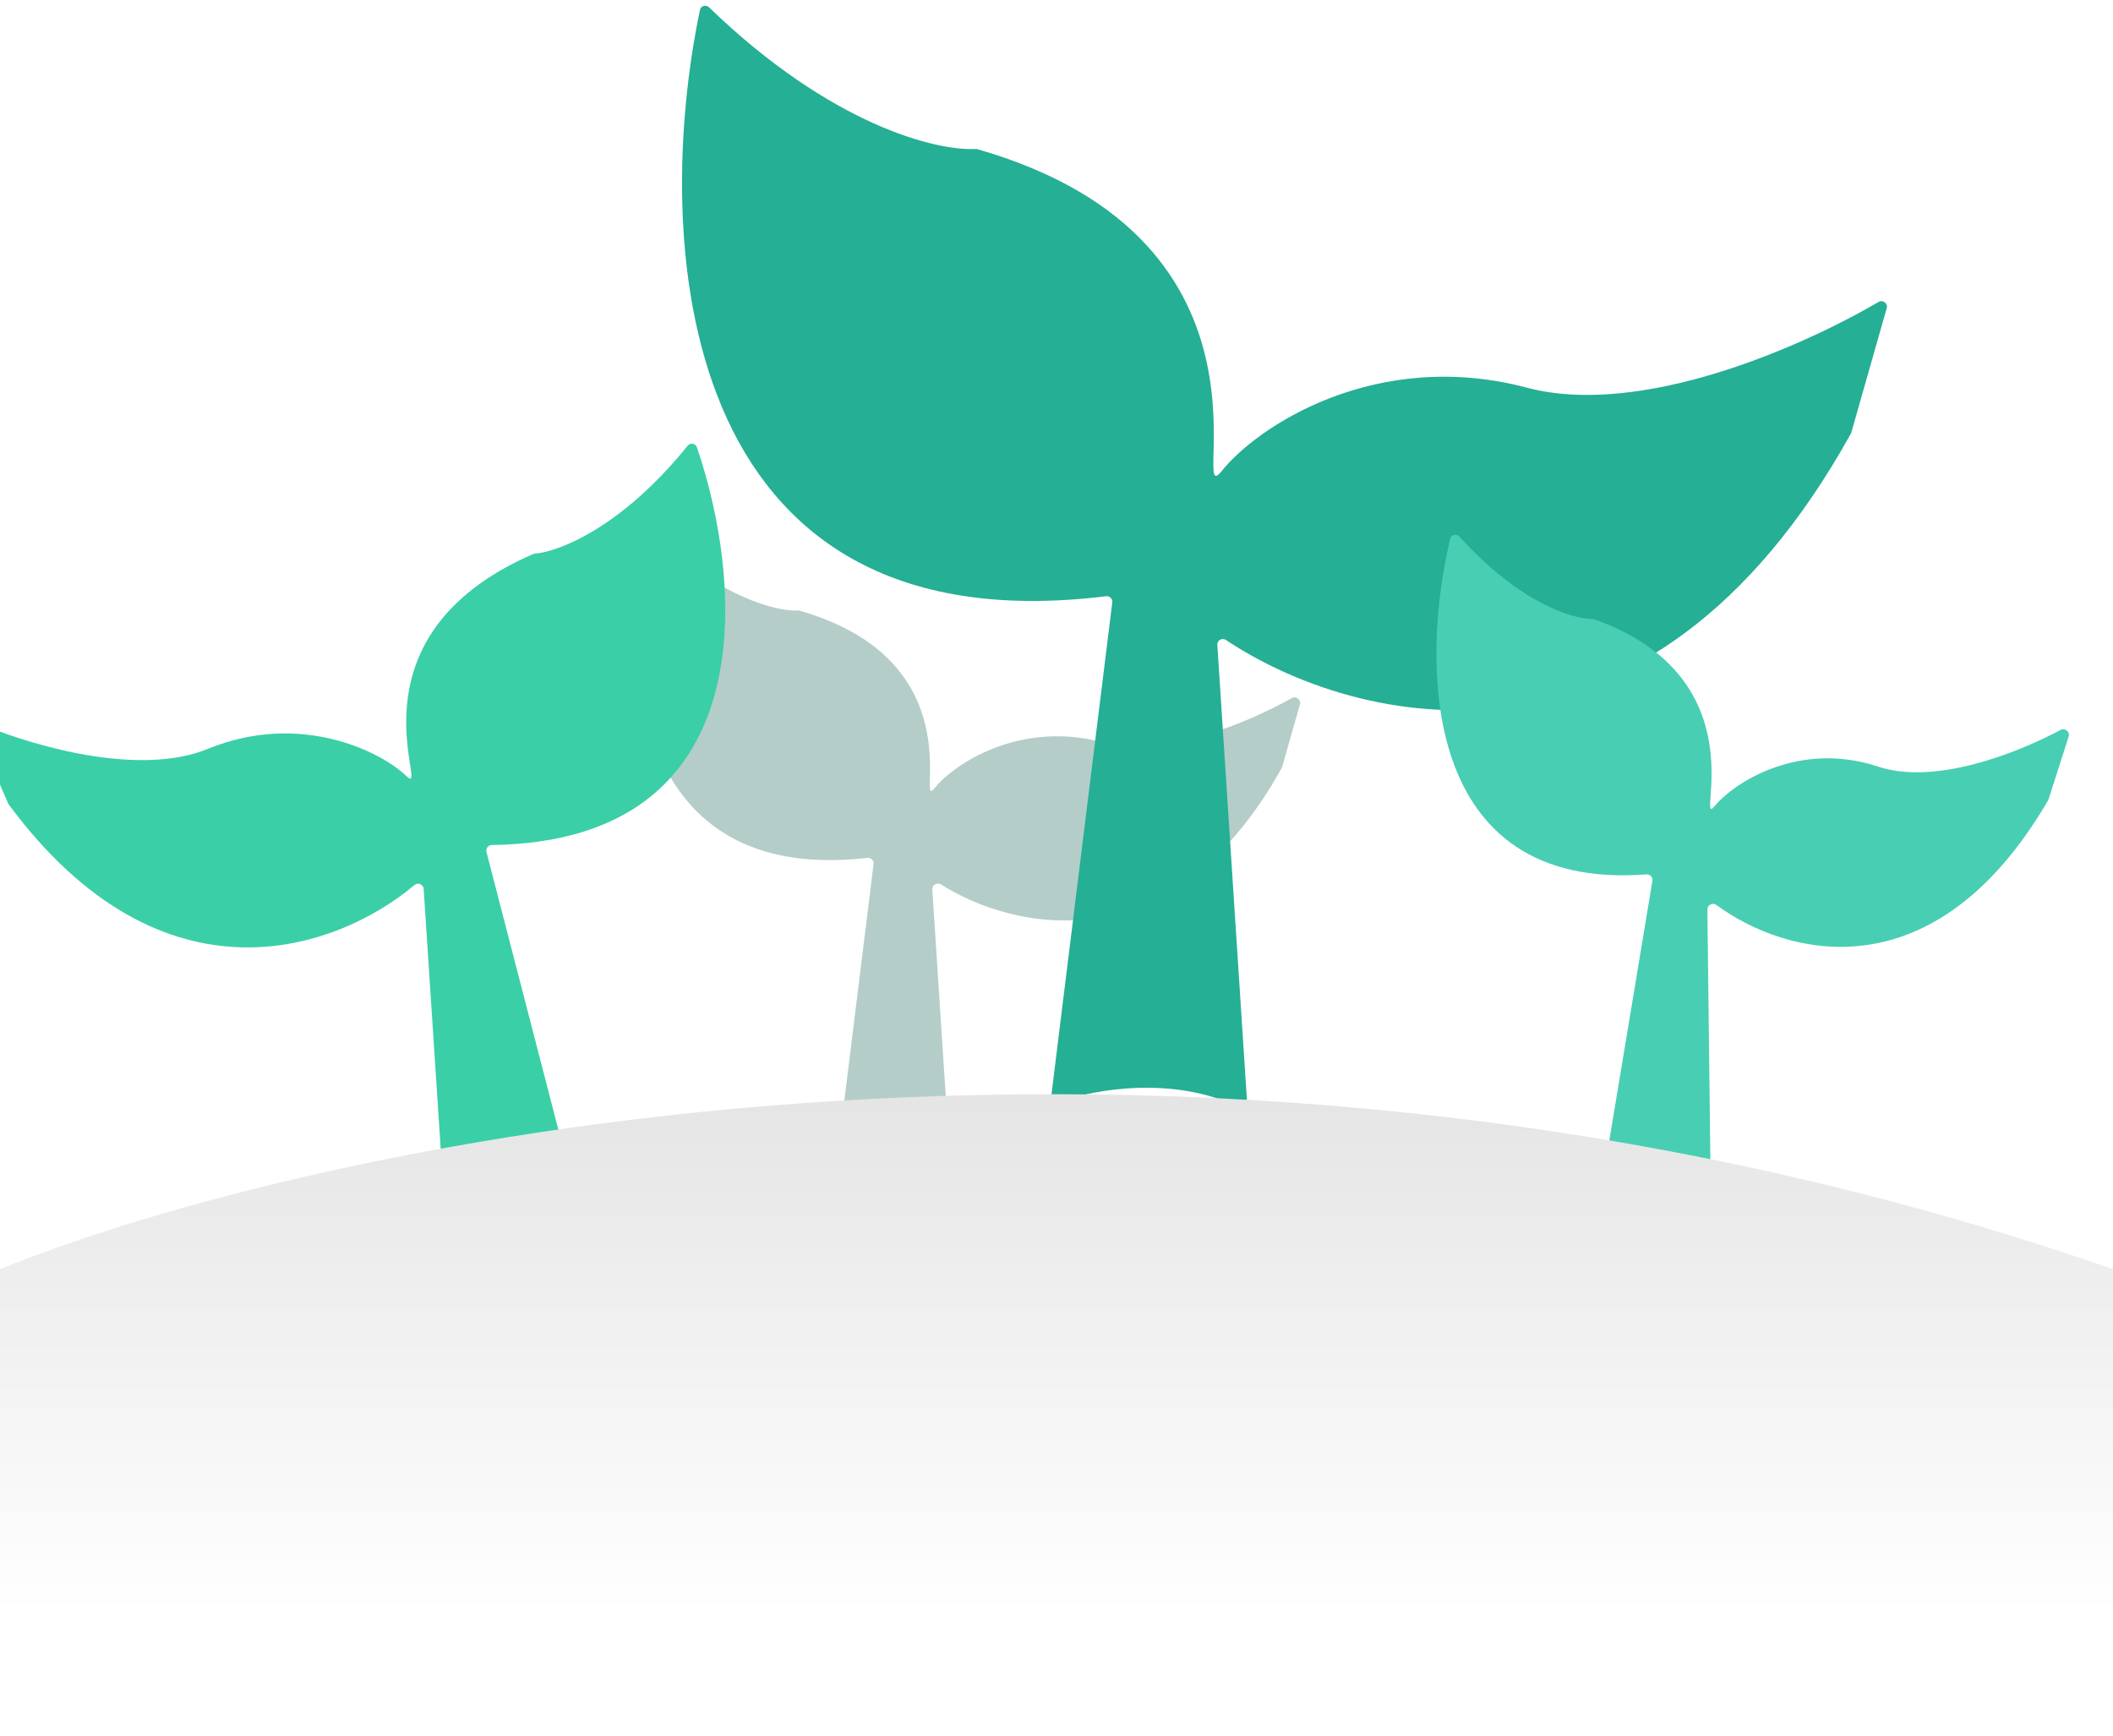 <svg width="392" height="322" viewBox="0 0 392 322" fill="none" xmlns="http://www.w3.org/2000/svg">
<g filter="url(#filter0_f_367_2375)">
<path d="M155.978 209.531L162.065 160.28C162.146 159.63 161.559 159.083 160.908 159.158C117.373 164.156 115.13 122.88 119.729 99.81C119.883 99.039 120.831 98.767 121.402 99.308C133.604 110.869 144.061 113.444 148.042 113.266C148.157 113.261 148.273 113.275 148.383 113.306C181.233 122.766 169.643 150.884 173.362 146.246C177.087 141.599 189.261 133.651 204.621 137.723C215.797 140.685 231.419 134.132 239.645 129.513C240.442 129.065 241.414 129.81 241.164 130.689L237.87 142.261C237.849 142.334 237.819 142.408 237.782 142.474C217.433 179.115 188.256 172.717 174.567 164.082C173.854 163.632 172.905 164.175 172.96 165.017L175.89 210.07C175.941 210.854 175.1 211.398 174.375 211.094C168.198 208.498 161.302 209.466 157.376 210.659C156.646 210.88 155.885 210.288 155.978 209.531Z" fill="#B4CDC8"/>
</g>
<path d="M195.031 203.319L206.351 111.729C206.431 111.079 205.838 110.533 205.188 110.613C124.408 120.572 121.113 43.482 129.859 1.832C130.021 1.062 130.973 0.813 131.538 1.36C154.226 23.291 173.755 28.03 180.968 27.636C181.083 27.63 181.197 27.644 181.308 27.675C240.962 44.764 219.937 95.764 226.676 87.359C233.422 78.946 255.465 64.554 283.278 71.926C304.374 77.518 334.221 64.385 348.522 56.014C349.311 55.553 350.27 56.295 350.02 57.174L343.457 80.233C343.436 80.307 343.405 80.38 343.368 80.447C305.795 148.195 251.566 134.81 227.426 118.727C226.724 118.259 225.783 118.8 225.838 119.642L231.349 204.389C231.4 205.174 230.562 205.713 229.851 205.377C217.616 199.599 203.464 201.999 196.412 204.417C195.69 204.665 194.937 204.077 195.031 203.319Z" fill="#25AF94"/>
<g filter="url(#filter1_f_367_2375)">
<path d="M104.597 213.489L90.24 158.029C90.076 157.395 90.589 156.777 91.244 156.768C141.806 156.078 138.019 108.462 129.287 82.969C129.032 82.225 128.059 82.084 127.565 82.696C115.343 97.835 103.743 102.346 99.192 102.724C99.077 102.734 98.965 102.762 98.859 102.808C62.922 118.441 80.283 148.669 75.367 143.953C70.444 139.23 55.432 132.014 38.591 138.926C26.192 144.014 7.172 138.714 -2.769 134.672C-3.615 134.328 -4.476 135.192 -4.114 136.032L1.506 149.047C1.536 149.117 1.576 149.185 1.622 149.247C30.35 188.065 62.742 176.111 76.887 164.197C77.532 163.654 78.543 164.066 78.598 164.908L82.016 217.088C82.067 217.873 82.969 218.302 83.644 217.898C90.437 213.822 98.715 213.962 103.363 214.78C104.115 214.913 104.789 214.227 104.597 213.489Z" fill="#3ACFA7"/>
</g>
<path d="M298.259 213.393L306.557 163.389C306.665 162.741 306.097 162.17 305.442 162.219C263.598 165.397 263.484 123.294 269.026 99.954C269.212 99.17 270.206 98.946 270.747 99.544C281.802 111.769 291.635 114.841 295.46 114.841C295.582 114.841 295.705 114.862 295.82 114.903C326.782 125.972 314.281 154.149 318.074 149.577C321.873 144.997 333.929 137.412 348.434 142.227C358.942 145.715 374.142 139.77 382.278 135.416C383.09 134.981 384.056 135.759 383.776 136.637L380.044 148.296C380.022 148.365 379.991 148.434 379.954 148.497C358.686 184.92 331.146 177.263 318.428 167.895C317.74 167.388 316.739 167.878 316.749 168.733L317.299 214.795C317.309 215.59 316.421 216.089 315.709 215.735C309.988 212.895 303.442 213.551 299.629 214.58C298.884 214.781 298.133 214.154 298.259 213.393Z" fill="#48CEB3"/>
<path d="M392 235.467C223.2 176.667 60.333 210.967 0 235.467V321.967H392V235.467Z" fill="url(#paint0_linear_367_2375)"/>
<defs>
<filter id="filter0_f_367_2375" x="114.054" y="95.025" width="131.15" height="120.154" filterUnits="userSpaceOnUse" color-interpolation-filters="sRGB">
<feFlood flood-opacity="0" result="BackgroundImageFix"/>
<feBlend mode="normal" in="SourceGraphic" in2="BackgroundImageFix" result="shape"/>
<feGaussianBlur stdDeviation="2" result="effect1_foregroundBlur_367_2375"/>
</filter>
<filter id="filter1_f_367_2375" x="-5.099" y="81.412" width="140.54" height="137.54" filterUnits="userSpaceOnUse" color-interpolation-filters="sRGB">
<feFlood flood-opacity="0" result="BackgroundImageFix"/>
<feBlend mode="normal" in="SourceGraphic" in2="BackgroundImageFix" result="shape"/>
<feGaussianBlur stdDeviation="0.45" result="effect1_foregroundBlur_367_2375"/>
</filter>
<linearGradient id="paint0_linear_367_2375" x1="195.5" y1="160.467" x2="195.5" y2="299.467" gradientUnits="userSpaceOnUse">
<stop stop-color="#D9D9D9"/>
<stop offset="1" stop-color="white"/>
</linearGradient>
</defs>
</svg>

